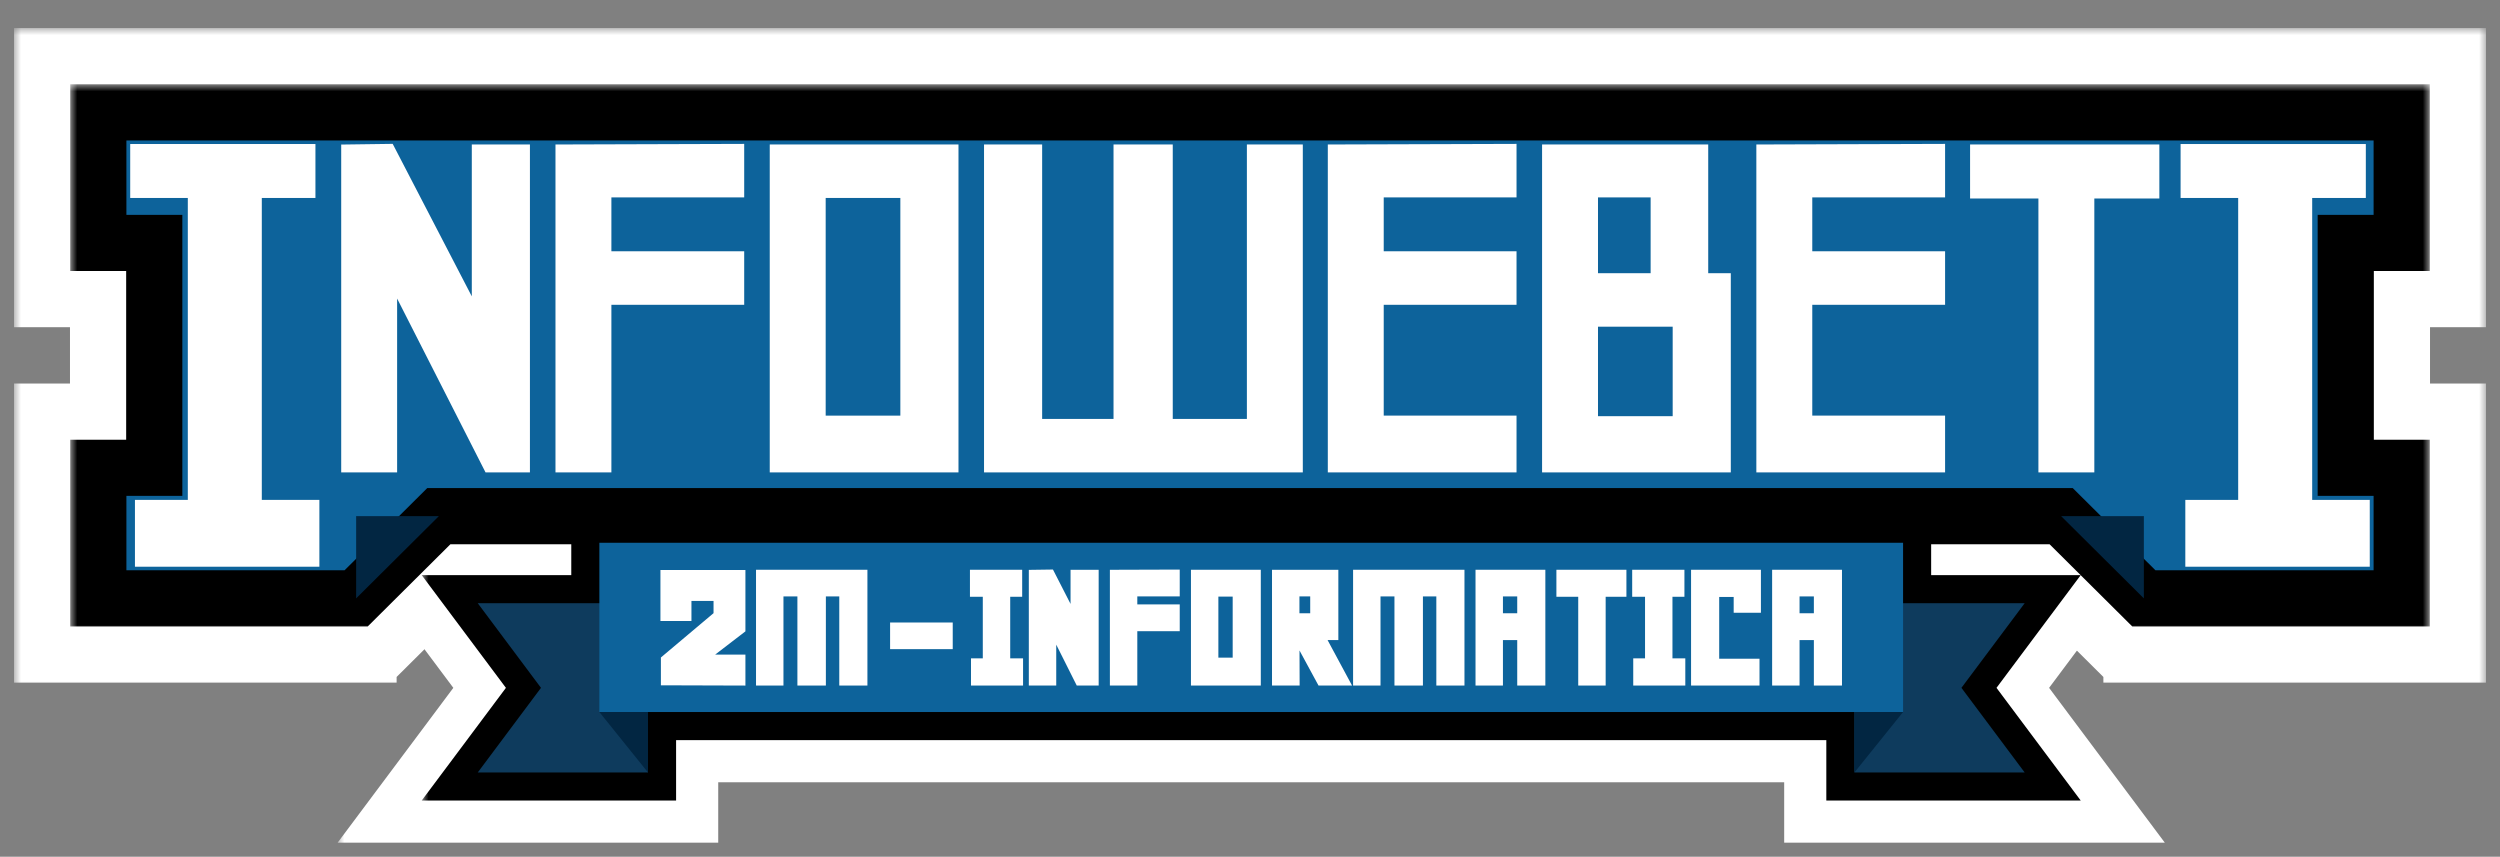 <svg width="178" height="61" viewBox="0 0 178 61" fill="none" xmlns="http://www.w3.org/2000/svg">
<rect x="0" y="0" width="178" height="61" fill="#808080" stroke="none"/>
<rect x="28.82" y="36.062" width="117.935" height="5.165" fill="white"/>
<rect x="28.82" y="36.062" width="117.935" height="5.165" fill="white"/>
<mask id="path-2-outside-1_197_308" maskUnits="userSpaceOnUse" x="24.016" y="33.645" width="131" height="27" fill="black">
<rect fill="white" x="24.016" y="33.645" width="131" height="27"/>
<path d="M135.498 42.948H144.157L139.654 48.975L144.157 55H132.034V50.696H46.138V55H34.016L38.519 48.975L34.016 42.948H42.675V38.645H135.498V42.948Z"/>
</mask>
<path d="M135.498 42.948H144.157L139.654 48.975L144.157 55H132.034V50.696H46.138V55H34.016L38.519 48.975L34.016 42.948H42.675V38.645H135.498V42.948Z" fill="#022642"/>
<path d="M135.498 42.948H130.498V47.948H135.498V42.948ZM144.157 42.948L148.163 45.941L154.135 37.948H144.157V42.948ZM139.654 48.975L135.649 45.982L133.412 48.975L135.649 51.968L139.654 48.975ZM144.157 55V60H154.136L148.162 52.007L144.157 55ZM132.034 55H127.034V60H132.034V55ZM132.034 50.696H137.034V45.696H132.034V50.696ZM46.138 50.696V45.696H41.138V50.696H46.138ZM46.138 55V60H51.138V55H46.138ZM34.016 55L30.011 52.007L24.037 60H34.016V55ZM38.519 48.975L42.524 51.968L44.76 48.975L42.524 45.982L38.519 48.975ZM34.016 42.948V37.948H24.038L30.01 45.941L34.016 42.948ZM42.675 42.948V47.948H47.675V42.948H42.675ZM42.675 38.645V33.645H37.675V38.645H42.675ZM135.498 38.645H140.498V33.645H135.498V38.645ZM135.498 42.948V47.948H144.157V42.948V37.948H135.498V42.948ZM144.157 42.948L140.152 39.955L135.649 45.982L139.654 48.975L143.66 51.967L148.163 45.941L144.157 42.948ZM139.654 48.975L135.649 51.968L140.152 57.993L144.157 55L148.162 52.007L143.659 45.981L139.654 48.975ZM144.157 55V50H132.034V55V60H144.157V55ZM132.034 55H137.034V50.696H132.034H127.034V55H132.034ZM132.034 50.696V45.696H46.138V50.696V55.696H132.034V50.696ZM46.138 50.696H41.138V55H46.138H51.138V50.696H46.138ZM46.138 55V50H34.016V55V60H46.138V55ZM34.016 55L38.021 57.993L42.524 51.968L38.519 48.975L34.513 45.981L30.011 52.007L34.016 55ZM38.519 48.975L42.524 45.982L38.021 39.955L34.016 42.948L30.01 45.941L34.513 51.967L38.519 48.975ZM34.016 42.948V47.948H42.675V42.948V37.948H34.016V42.948ZM42.675 42.948H47.675V38.645H42.675H37.675V42.948H42.675ZM42.675 38.645V43.645H135.498V38.645V33.645H42.675V38.645ZM135.498 38.645H130.498V42.948H135.498H140.498V38.645H135.498Z" fill="white" mask="url(#path-2-outside-1_197_308)"/>
<mask id="path-4-outside-2_197_308" maskUnits="userSpaceOnUse" x="1" y="2" width="176" height="47" fill="black">
<rect fill="white" x="1" y="2" width="176" height="47"/>
<path fill-rule="evenodd" clip-rule="evenodd" d="M22.239 42.605H7V33.308H10.983V17.297H7V8H22.239V42.605ZM155.761 42.605H171V33.308H167.017V17.297H171V8H155.761V42.605ZM152.643 8H25.357H22.24V17.297V33.308V36.751V42.604H25.357L31.245 36.751H146.755L152.643 42.604H155.76V36.751V33.308V17.297V8H152.643Z"/>
</mask>
<path fill-rule="evenodd" clip-rule="evenodd" d="M22.239 42.605H7V33.308H10.983V17.297H7V8H22.239V42.605ZM155.761 42.605H171V33.308H167.017V17.297H171V8H155.761V42.605ZM152.643 8H25.357H22.24V17.297V33.308V36.751V42.604H25.357L31.245 36.751H146.755L152.643 42.604H155.76V36.751V33.308V17.297V8H152.643Z" fill="black"/>
<path d="M7 42.605H1V48.605H7V42.605ZM22.239 42.605V48.605H28.239V42.605H22.239ZM7 33.308V27.308H1V33.308H7ZM10.983 33.308V39.308H16.983V33.308H10.983ZM10.983 17.297H16.983V11.297H10.983V17.297ZM7 17.297H1V23.297H7V17.297ZM7 8V2H1V8H7ZM22.239 8H28.239V2H22.239V8ZM171 42.605V48.605H177V42.605H171ZM155.761 42.605H149.761V48.605H155.761V42.605ZM171 33.308H177V27.308H171V33.308ZM167.017 33.308H161.017V39.308H167.017V33.308ZM167.017 17.297V11.297H161.017V17.297H167.017ZM171 17.297V23.297H177V17.297H171ZM171 8H177V2H171V8ZM155.761 8V2H149.761V8H155.761ZM22.24 8V2H16.24V8H22.24ZM22.24 42.604H16.24V48.604H22.24V42.604ZM25.357 42.604V48.604H27.832L29.587 46.859L25.357 42.604ZM31.245 36.751V30.751H28.77L27.015 32.496L31.245 36.751ZM146.755 36.751L150.985 32.496L149.23 30.751H146.755V36.751ZM152.643 42.604L148.413 46.859L150.168 48.604H152.643V42.604ZM155.76 42.604V48.604H161.76V42.604H155.76ZM155.76 8H161.76V2H155.76V8ZM7 42.605V48.605H22.239V42.605V36.605H7V42.605ZM7 33.308H1V42.605H7H13V33.308H7ZM10.983 33.308V27.308H7V33.308V39.308H10.983V33.308ZM10.983 17.297H4.983V33.308H10.983H16.983V17.297H10.983ZM7 17.297V23.297H10.983V17.297V11.297H7V17.297ZM7 8H1V17.297H7H13V8H7ZM22.239 8V2H7V8V14H22.239V8ZM22.239 42.605H28.239V8H22.239H16.239V42.605H22.239ZM171 42.605V36.605H155.761V42.605V48.605H171V42.605ZM171 33.308H165V42.605H171H177V33.308H171ZM167.017 33.308V39.308H171V33.308V27.308H167.017V33.308ZM167.017 17.297H161.017V33.308H167.017H173.017V17.297H167.017ZM171 17.297V11.297H167.017V17.297V23.297H171V17.297ZM171 8H165V17.297H171H177V8H171ZM155.761 8V14H171V8V2H155.761V8ZM155.761 42.605H161.761V8H155.761H149.761V42.605H155.761ZM25.357 8V14H152.643V8V2H25.357V8ZM22.24 8V14H25.357V8V2H22.24V8ZM22.24 17.297H28.24V8H22.24H16.24V17.297H22.24ZM22.24 33.308H28.24V17.297H22.24H16.24V33.308H22.24ZM22.24 36.751H28.24V33.308H22.24H16.24V36.751H22.24ZM22.24 42.604H28.24V36.751H22.24H16.24V42.604H22.24ZM25.357 42.604V36.604H22.24V42.604V48.604H25.357V42.604ZM31.245 36.751L27.015 32.496L21.127 38.349L25.357 42.604L29.587 46.859L35.475 41.006L31.245 36.751ZM146.755 36.751V30.751H31.245V36.751V42.751H146.755V36.751ZM152.643 42.604L156.873 38.349L150.985 32.496L146.755 36.751L142.525 41.006L148.413 46.859L152.643 42.604ZM155.76 42.604V36.604H152.643V42.604V48.604H155.76V42.604ZM155.76 36.751H149.76V42.604H155.76H161.76V36.751H155.76ZM155.76 33.308H149.76V36.751H155.76H161.76V33.308H155.76ZM155.76 17.297H149.76V33.308H155.76H161.76V17.297H155.76ZM155.76 8H149.76V17.297H155.76H161.76V8H155.76ZM152.643 8V14H155.76V8V2H152.643V8Z" fill="white" mask="url(#path-4-outside-2_197_308)"/>
<mask id="path-6-outside-3_197_308" maskUnits="userSpaceOnUse" x="5" y="6" width="168" height="39" fill="black">
<rect fill="white" x="5" y="6" width="168" height="39"/>
<path d="M171 17.297H167.017V33.308H171V42.605H152.644L146.755 36.751H31.245L25.356 42.605H7V33.308H10.983V17.297H7V8H171V17.297Z"/>
</mask>
<path d="M171 17.297H167.017V33.308H171V42.605H152.644L146.755 36.751H31.245L25.356 42.605H7V33.308H10.983V17.297H7V8H171V17.297Z" fill="#0D639B"/>
<path d="M171 17.297V19.297H173V17.297H171ZM167.017 17.297V15.297H165.017V17.297H167.017ZM167.017 33.308H165.017V35.308H167.017V33.308ZM171 33.308H173V31.308H171V33.308ZM171 42.605V44.605H173V42.605H171ZM152.644 42.605L151.234 44.023L151.819 44.605H152.644V42.605ZM146.755 36.751L148.165 35.333L147.58 34.751H146.755V36.751ZM31.245 36.751V34.751H30.42L29.835 35.333L31.245 36.751ZM25.356 42.605V44.605H26.181L26.766 44.023L25.356 42.605ZM7 42.605H5V44.605H7V42.605ZM7 33.308V31.308H5V33.308H7ZM10.983 33.308V35.308H12.983V33.308H10.983ZM10.983 17.297H12.983V15.297H10.983V17.297ZM7 17.297H5V19.297H7V17.297ZM7 8V6H5V8H7ZM171 8H173V6H171V8ZM171 17.297V15.297H167.017V17.297V19.297H171V17.297ZM167.017 17.297H165.017V33.308H167.017H169.017V17.297H167.017ZM167.017 33.308V35.308H171V33.308V31.308H167.017V33.308ZM171 33.308H169V42.605H171H173V33.308H171ZM171 42.605V40.605H152.644V42.605V44.605H171V42.605ZM152.644 42.605L154.054 41.186L148.165 35.333L146.755 36.751L145.345 38.169L151.234 44.023L152.644 42.605ZM146.755 36.751V34.751H31.245V36.751V38.751H146.755V36.751ZM31.245 36.751L29.835 35.333L23.947 41.186L25.356 42.605L26.766 44.023L32.655 38.169L31.245 36.751ZM25.356 42.605V40.605H7V42.605V44.605H25.356V42.605ZM7 42.605H9V33.308H7H5V42.605H7ZM7 33.308V35.308H10.983V33.308V31.308H7V33.308ZM10.983 33.308H12.983V17.297H10.983H8.983V33.308H10.983ZM10.983 17.297V15.297H7V17.297V19.297H10.983V17.297ZM7 17.297H9V8H7H5V17.297H7ZM7 8V10H171V8V6H7V8ZM171 8H169V17.297H171H173V8H171Z" fill="black" mask="url(#path-6-outside-3_197_308)"/>
<path d="M167.947 13.595H164.128V36.093H168.227V39.85H156.095V36.093H159.859V13.595H155.758V10.755H167.947V13.595Z" fill="white"/>
<path d="M167.947 13.595H164.128V36.093H168.227V39.85H156.095V36.093H159.859V13.595H155.758V10.755H167.947V13.595Z" stroke="white"/>
<path d="M153.246 13.633H148.616V33.135H145.635V13.633H140.77V10.786H153.246V13.633Z" fill="white"/>
<path d="M153.246 13.633H148.616V33.135H145.635V13.633H140.77V10.786H153.246V13.633Z" stroke="white"/>
<path d="M137.99 13.555H128.534V18.392H137.99V21.2H128.534V30.093H137.99V33.135H125.552V10.786L137.99 10.747V13.555Z" fill="white"/>
<path d="M137.99 13.555H128.534V18.392H137.99V21.2H128.534V30.093H137.99V33.135H125.552V10.786L137.99 10.747V13.555Z" stroke="white"/>
<path d="M121.125 19.952H122.733V33.135H110.296V10.786H121.125V19.952ZM113.277 30.132H119.595V22.76H113.277V30.132ZM113.277 19.952H118.025V13.555H113.277V19.952Z" fill="white"/>
<path d="M121.125 19.952H122.733V33.135H110.296V10.786H121.125V19.952ZM113.277 30.132H119.595V22.76H113.277V30.132ZM113.277 19.952H118.025V13.555H113.277V19.952Z" stroke="white"/>
<path d="M107.477 13.555H98.021V18.392H107.477V21.2H98.021V30.093H107.477V33.135H95.04V10.786L107.477 10.747V13.555Z" fill="white"/>
<path d="M107.477 13.555H98.021V18.392H107.477V21.2H98.021V30.093H107.477V33.135H95.04V10.786L107.477 10.747V13.555Z" stroke="white"/>
<path d="M73.701 30.328H79.783V10.786H83V30.328H89.278V10.786H92.26V33.135H70.563V10.786H73.701V30.328Z" fill="white"/>
<path d="M73.701 30.328H79.783V10.786H83V30.328H89.278V10.786H92.26V33.135H70.563V10.786H73.701V30.328Z" stroke="white"/>
<path d="M67.744 33.135H55.306V10.786H67.744V33.135ZM58.288 30.093H64.605V13.594H58.288V30.093Z" fill="white"/>
<path d="M67.744 33.135H55.306V10.786H67.744V33.135ZM58.288 30.093H64.605V13.594H58.288V30.093Z" stroke="white"/>
<path d="M52.487 13.555H43.031V18.392H52.487V21.2H43.031V33.135H40.05V10.786L52.487 10.747V13.555Z" fill="white"/>
<path d="M52.487 13.555H43.031V18.392H52.487V21.2H43.031V33.135H40.05V10.786L52.487 10.747V13.555Z" stroke="white"/>
<path d="M34.092 23.15V10.786H37.231V33.135H34.877L27.775 19.171V33.135H24.794V10.786L27.658 10.747L34.092 23.15Z" fill="white"/>
<path d="M34.092 23.15V10.786H37.231V33.135H34.877L27.775 19.171V33.135H24.794V10.786L27.658 10.747L34.092 23.15Z" stroke="white"/>
<path d="M146.755 36.751H152.643V42.605L146.755 36.751Z" fill="#022642"/>
<path d="M31.245 36.751H25.357V42.605L31.245 36.751Z" fill="#022642"/>
<path d="M21.959 13.595H18.14V36.092H22.24V39.85H10.108V36.092H13.872V13.595H9.771V10.754H21.959V13.595Z" fill="white"/>
<path d="M21.959 13.595H18.14V36.092H22.24V39.85H10.108V36.092H13.872V13.595H9.771V10.754H21.959V13.595Z" stroke="white"/>
<mask id="path-20-outside-4_197_308" maskUnits="userSpaceOnUse" x="30.016" y="36.645" width="119" height="21" fill="black">
<rect fill="white" x="30.016" y="36.645" width="119" height="21"/>
<path d="M135.498 42.948H144.157L139.654 48.975L144.157 55H132.034V50.696H46.138V55H34.016L38.519 48.975L34.016 42.948H42.675V38.645H135.498V42.948Z"/>
</mask>
<path d="M135.498 42.948H144.157L139.654 48.975L144.157 55H132.034V50.696H46.138V55H34.016L38.519 48.975L34.016 42.948H42.675V38.645H135.498V42.948Z" fill="#022642"/>
<path d="M135.498 42.948H133.498V44.948H135.498V42.948ZM144.157 42.948L145.759 44.145L148.148 40.948H144.157V42.948ZM139.654 48.975L138.052 47.778L137.158 48.975L138.052 50.172L139.654 48.975ZM144.157 55V57H148.149L145.759 53.803L144.157 55ZM132.034 55H130.034V57H132.034V55ZM132.034 50.696H134.034V48.696H132.034V50.696ZM46.138 50.696V48.696H44.138V50.696H46.138ZM46.138 55V57H48.138V55H46.138ZM34.016 55L32.414 53.803L30.024 57H34.016V55ZM38.519 48.975L40.121 50.172L41.015 48.975L40.121 47.778L38.519 48.975ZM34.016 42.948V40.948H30.025L32.413 44.145L34.016 42.948ZM42.675 42.948V44.948H44.675V42.948H42.675ZM42.675 38.645V36.645H40.675V38.645H42.675ZM135.498 38.645H137.498V36.645H135.498V38.645ZM135.498 42.948V44.948H144.157V42.948V40.948H135.498V42.948ZM144.157 42.948L142.555 41.751L138.052 47.778L139.654 48.975L141.256 50.172L145.759 44.145L144.157 42.948ZM139.654 48.975L138.052 50.172L142.555 56.197L144.157 55L145.759 53.803L141.256 47.777L139.654 48.975ZM144.157 55V53H132.034V55V57H144.157V55ZM132.034 55H134.034V50.696H132.034H130.034V55H132.034ZM132.034 50.696V48.696H46.138V50.696V52.696H132.034V50.696ZM46.138 50.696H44.138V55H46.138H48.138V50.696H46.138ZM46.138 55V53H34.016V55V57H46.138V55ZM34.016 55L35.618 56.197L40.121 50.172L38.519 48.975L36.916 47.777L32.414 53.803L34.016 55ZM38.519 48.975L40.121 47.778L35.618 41.751L34.016 42.948L32.413 44.145L36.916 50.172L38.519 48.975ZM34.016 42.948V44.948H42.675V42.948V40.948H34.016V42.948ZM42.675 42.948H44.675V38.645H42.675H40.675V42.948H42.675ZM42.675 38.645V40.645H135.498V38.645V36.645H42.675V38.645ZM135.498 38.645H133.498V42.948H135.498H137.498V38.645H135.498Z" fill="black" mask="url(#path-20-outside-4_197_308)"/>
<path d="M132.035 42.949H144.157L139.654 48.974L144.157 55H132.035V42.949Z" fill="#0E3B5D"/>
<path d="M46.138 42.949H34.016L38.518 48.974L34.016 55H46.138V42.949Z" fill="#0E3B5D"/>
<rect x="42.675" y="38.645" width="92.824" height="12.051" fill="#0D639B"/>
<path d="M130.649 48.311H129.647V45.074H127.628V48.311H126.676V41.067H130.649V48.311ZM127.628 44.164H129.647V41.965H127.628V44.164Z" fill="white"/>
<path d="M130.649 48.311H129.647V45.074H127.628V48.311H126.676V41.067H130.649V48.311ZM127.628 44.164H129.647V41.965H127.628V44.164Z" stroke="white"/>
<path d="M124.877 43.128H123.938V42.003H121.907V47.401H124.777V48.311H120.904V41.067H124.877V43.128Z" fill="white"/>
<path d="M124.877 43.128H123.938V42.003H121.907V47.401H124.777V48.311H120.904V41.067H124.877V43.128Z" stroke="white"/>
<path d="M119.431 41.99H118.579V47.375H119.494V48.311H116.787V47.375H117.627V41.99H116.712V41.067H119.431V41.99Z" fill="white"/>
<path d="M119.431 41.99H118.579V47.375H119.494V48.311H116.787V47.375H117.627V41.99H116.712V41.067H119.431V41.99Z" stroke="white"/>
<path d="M115.301 41.99H113.823V48.311H112.87V41.99H111.316V41.067H115.301V41.99Z" fill="white"/>
<path d="M115.301 41.99H113.823V48.311H112.87V41.99H111.316V41.067H115.301V41.99Z" stroke="white"/>
<path d="M109.529 48.311H108.527V45.074H106.509V48.311H105.557V41.067H109.529V48.311ZM106.509 44.164H108.527V41.965H106.509V44.164Z" fill="white"/>
<path d="M109.529 48.311H108.527V45.074H106.509V48.311H105.557V41.067H109.529V48.311ZM106.509 44.164H108.527V41.965H106.509V44.164Z" stroke="white"/>
<path d="M103.77 48.311H102.767V41.965H100.812V48.311H99.785V41.965H97.792V48.311H96.84V41.067H103.77V48.311Z" fill="white"/>
<path d="M103.77 48.311H102.767V41.965H100.812V48.311H99.785V41.965H97.792V48.311H96.84V41.067H103.77V48.311Z" stroke="white"/>
<path d="M94.79 45.074H93.687L95.429 48.311H94.176L92.421 45.074H92.02L92.032 48.311H91.067V41.068H94.79V45.074ZM92.02 44.164H93.787V41.965H92.02V44.164Z" fill="white"/>
<path d="M94.79 45.074H93.687L95.429 48.311H94.176L92.421 45.074H92.02L92.032 48.311H91.067V41.068H94.79V45.074ZM92.02 44.164H93.787V41.965H92.02V44.164Z" stroke="white"/>
<path d="M89.269 48.311H85.296V41.067H89.269V48.311ZM86.248 47.324H88.267V41.978H86.248V47.324Z" fill="white"/>
<path d="M89.269 48.311H85.296V41.067H89.269V48.311ZM86.248 47.324H88.267V41.978H86.248V47.324Z" stroke="white"/>
<path d="M83.497 41.965H80.476V43.532H83.497V44.443H80.476V48.311H79.524V41.068L83.497 41.055V41.965Z" fill="white"/>
<path d="M83.497 41.965H80.476V43.532H83.497V44.443H80.476V48.311H79.524V41.068L83.497 41.055V41.965Z" stroke="white"/>
<path d="M76.723 45.074V41.068H77.725V48.311H76.973L74.704 43.785V48.311H73.752V41.068L74.667 41.055L76.723 45.074Z" fill="white"/>
<path d="M76.723 45.074V41.068H77.725V48.311H76.973L74.704 43.785V48.311H73.752V41.068L74.667 41.055L76.723 45.074Z" stroke="white"/>
<path d="M72.279 41.99H71.427V47.375H72.342V48.311H69.635V47.375H70.475V41.99H69.56V41.067H72.279V41.99Z" fill="white"/>
<path d="M72.279 41.99H71.427V47.375H72.342V48.311H69.635V47.375H70.475V41.99H69.56V41.067H72.279V41.99Z" stroke="white"/>
<path d="M67.334 45.719H63.875V44.822H67.334V45.719Z" fill="white"/>
<path d="M67.334 45.719H63.875V44.822H67.334V45.719Z" stroke="white"/>
<path d="M61.26 48.311H60.257V41.965H58.302V48.311H57.275V41.965H55.282V48.311H54.329V41.067H61.26V48.311Z" fill="white"/>
<path d="M61.26 48.311H60.257V41.965H58.302V48.311H57.275V41.965H55.282V48.311H54.329V41.067H61.26V48.311Z" stroke="white"/>
<path d="M52.574 44.706L49.445 47.109H52.574V48.311L47.556 48.295V47.045L51.304 43.89V42.287H48.731V43.713H47.523V41.086H52.574V44.706Z" fill="white"/>
<path d="M52.574 44.706L49.445 47.109H52.574V48.311L47.556 48.295V47.045L51.304 43.89V42.287H48.731V43.713H47.523V41.086H52.574V44.706Z" stroke="white"/>
<path d="M46.138 50.696H42.675L46.138 55V50.696Z" fill="#022642"/>
<path d="M132.035 50.696H135.498L132.035 55V50.696Z" fill="#022642"/>
</svg>
